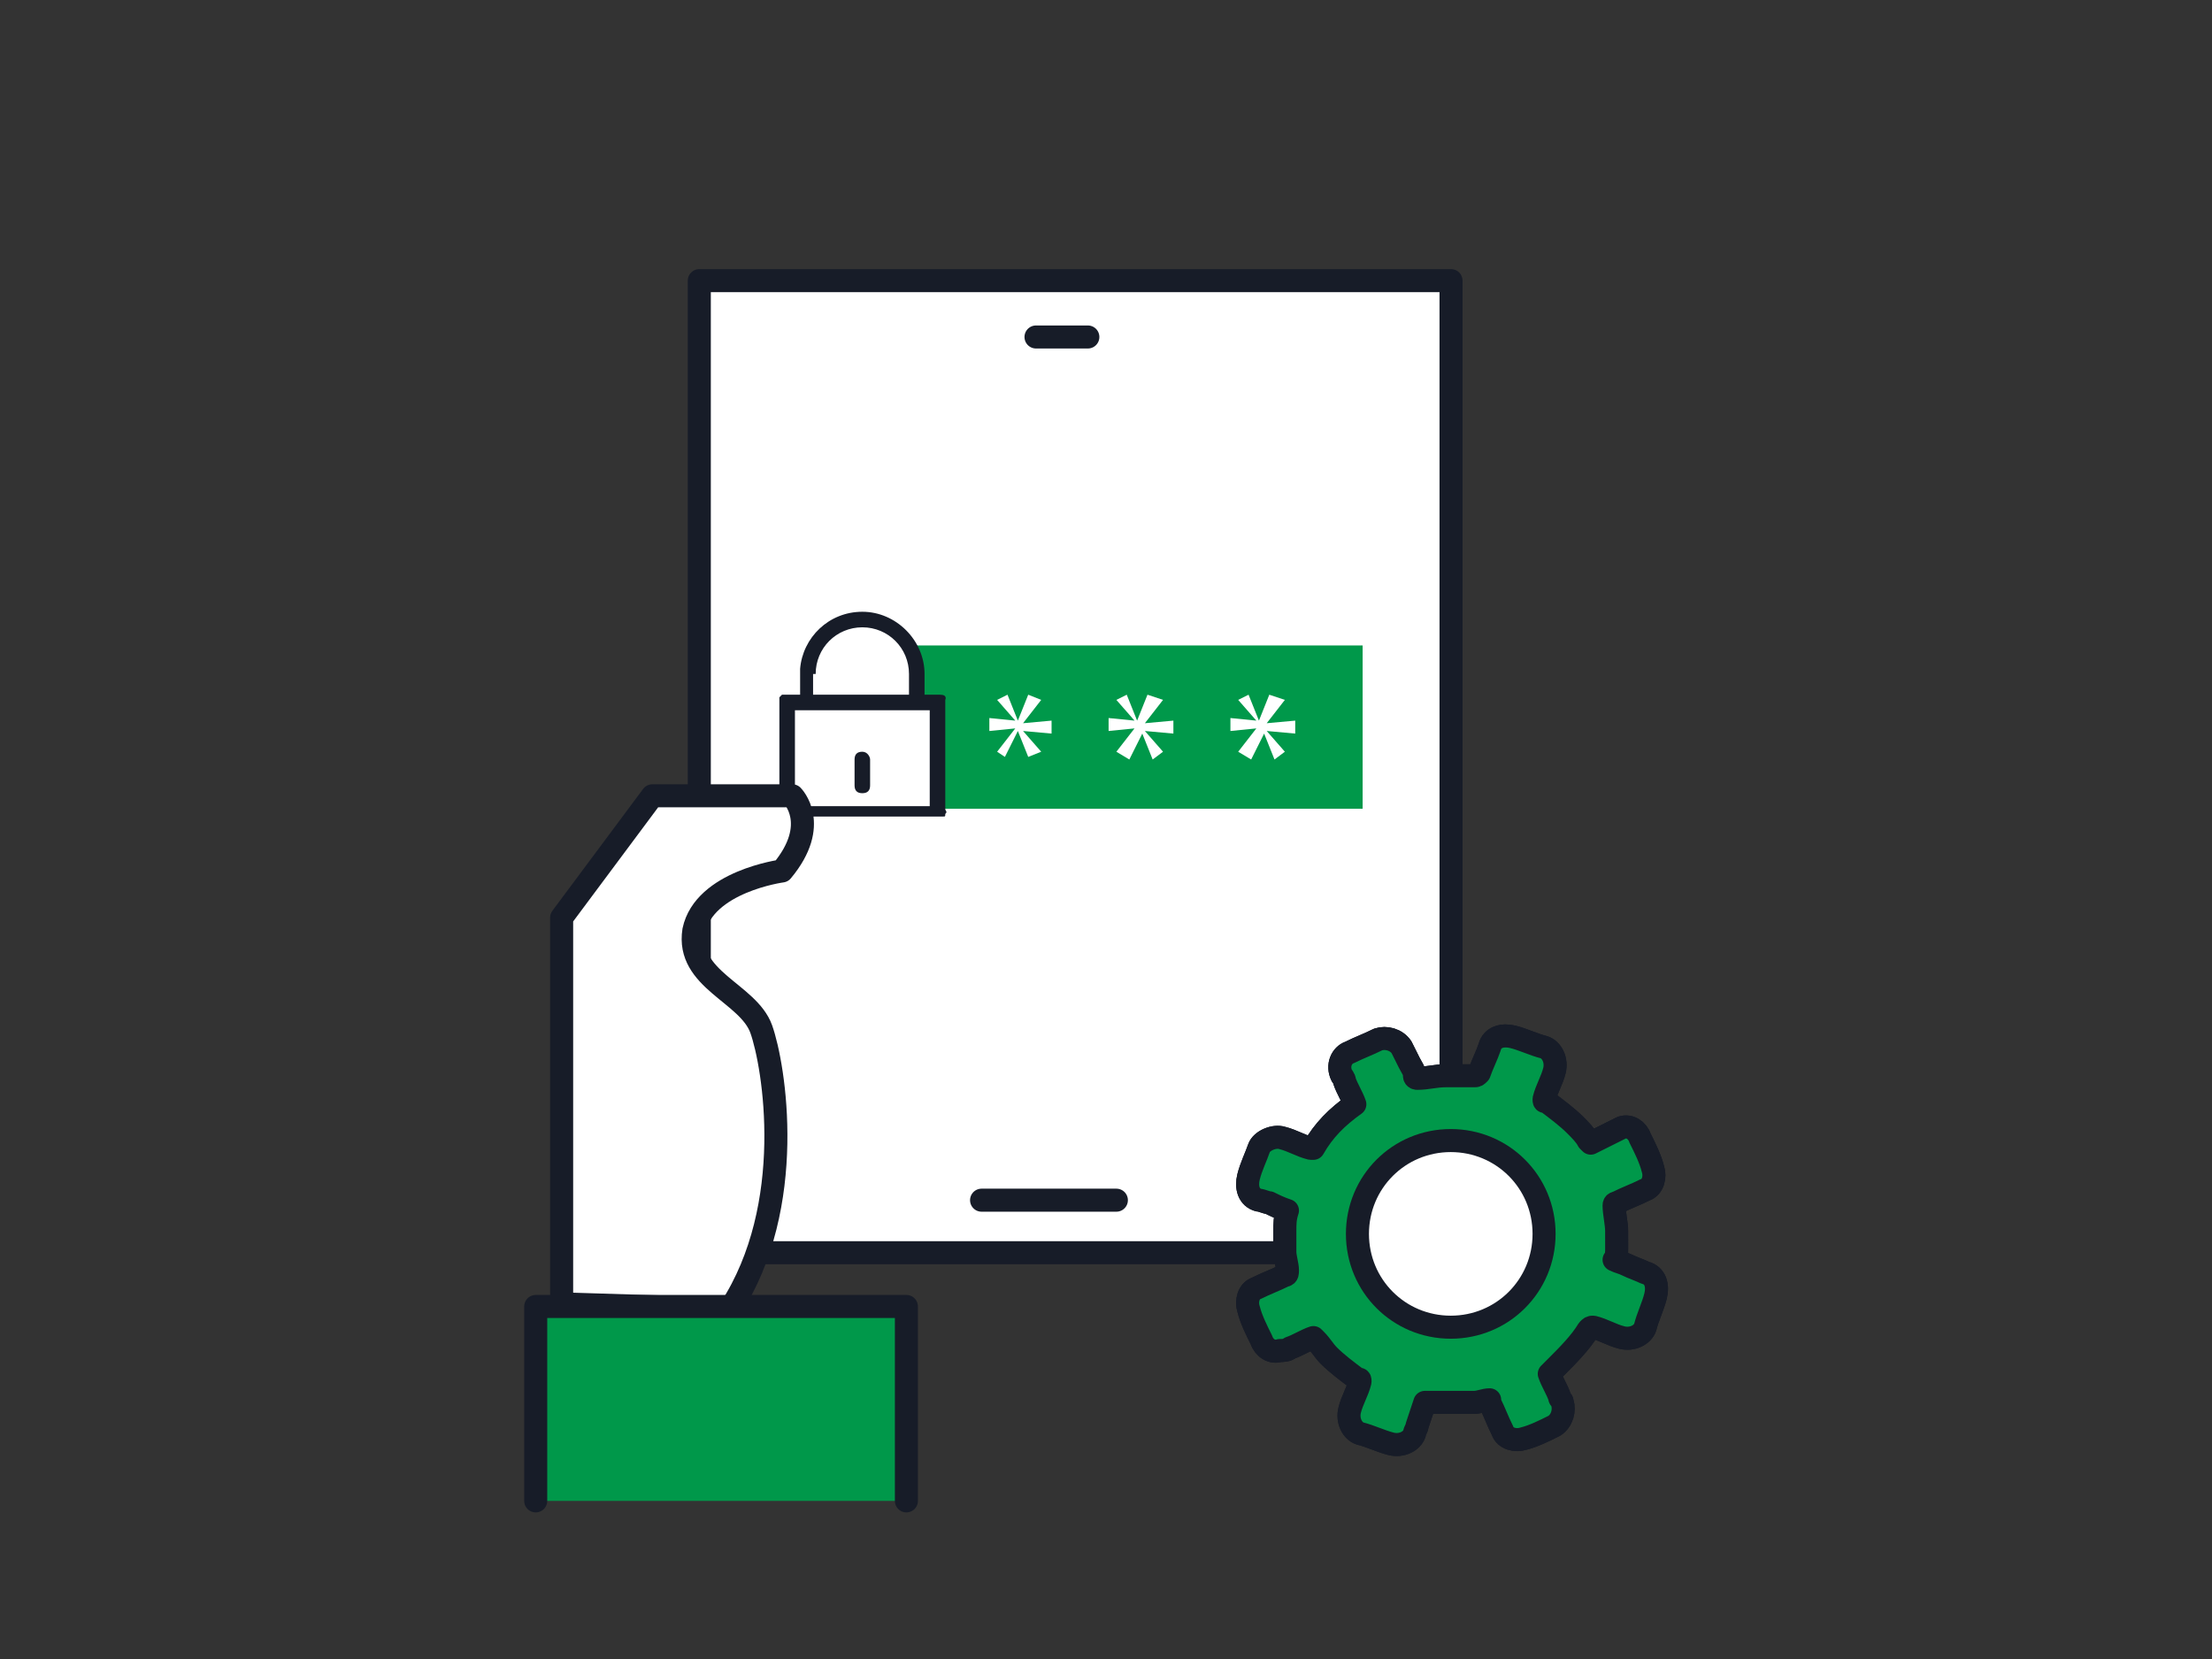<?xml version="1.0" encoding="utf-8"?>
<!-- Generator: Adobe Illustrator 17.0.0, SVG Export Plug-In . SVG Version: 6.00 Build 0)  -->
<!DOCTYPE svg PUBLIC "-//W3C//DTD SVG 1.1//EN" "http://www.w3.org/Graphics/SVG/1.1/DTD/svg11.dtd">
<svg version="1.1" id="Layer_1" xmlns="http://www.w3.org/2000/svg" xmlns:xlink="http://www.w3.org/1999/xlink" x="0px" y="0px"
	 width="288px" height="216px" viewBox="0 0 288 216" enable-background="new 0 0 288 216" xml:space="preserve">
<rect x="0" y="0" width="288" height="216" fill="#333333" stroke="none"/>
<rect id="XMLID_1379_" x="91.048" y="36.54" fill="#FFFFFF" stroke="#171C28" stroke-width="3" stroke-linecap="round" stroke-linejoin="round" stroke-miterlimit="10" width="97.875" height="126.562"/>
<g>
	<rect x="114.975" y="84.037" fill="#00984A" width="62.438" height="21.263"/>
	<g>
		<g>
			<path fill="#FFFFFF" d="M119.7,91.125l-2.363,3.037l0,0l3.713-0.338v1.688l-3.713-0.338l0,0l2.363,2.7l-1.35,1.012L117,95.512
				l0,0l-1.688,3.375l-1.35-1.012l2.363-3.037l0,0l-3.375,0.338v-1.688l3.375,0.338l0,0l-2.363-2.7l1.35-0.675l1.35,3.375l0,0
				l1.35-3.375L119.7,91.125z"/>
		</g>
		<g>
			<path fill="#FFFFFF" d="M135.563,91.125l-2.363,3.037l0,0l3.713-0.338v1.688l-3.713-0.338l0,0l2.363,2.7l-1.688,0.675
				l-1.35-3.375l0,0l-1.688,3.375l-1.012-0.675l2.363-3.037l0,0l-3.375,0.338v-1.688l3.375,0.338l0,0l-2.363-2.7l1.35-0.675
				l1.35,3.375l0,0l1.35-3.375L135.563,91.125z"/>
		</g>
		<g>
			<path fill="#FFFFFF" d="M151.425,91.125l-2.363,3.037l0,0l3.712-0.338v1.688l-3.712-0.338l0,0l2.363,2.7l-1.35,1.012l-1.35-3.375
				l0,0l-1.688,3.375l-1.687-1.012l2.363-3.037l0,0l-3.375,0.338v-1.688l3.375,0.338l0,0l-2.363-2.7l1.35-0.675l1.35,3.375l0,0
				l1.35-3.375L151.425,91.125z"/>
		</g>
		<g>
			<path fill="#FFFFFF" d="M167.288,91.125l-2.363,3.037l0,0l3.712-0.338v1.688l-3.712-0.338l0,0l2.363,2.7l-1.35,1.012l-1.35-3.375
				l0,0l-1.688,3.375l-1.688-1.012l2.363-3.037l0,0l-3.375,0.338v-1.688l3.375,0.338l0,0l-2.363-2.7l1.35-0.675l1.35,3.375l0,0
				l1.35-3.375L167.288,91.125z"/>
		</g>
	</g>
	<g>
		<path fill="#FFFFFF" d="M119.363,91.125h-13.5v-3.713c0-3.375,2.7-6.412,6.412-6.412h0.675c3.375,0,6.412,2.7,6.412,6.412V91.125z
			"/>
		<rect x="102.825" y="91.8" fill="#FFFFFF" width="18.563" height="13.5"/>
		<g>
			<path fill="#171C28" d="M122.4,90.45h-2.025v-2.7c0-4.387-3.713-8.1-8.1-8.1s-7.762,3.375-8.1,7.425c0,0.338,0,0.675,0,0.675v2.7
				h-1.35h-0.338c-0.338,0-0.675,0-0.675,0l-0.338,0.338V105.3c0,0.675,0.675,1.012,1.35,1.012h19.912c0.338,0,0.338,0,0.338-0.338
				c0.338-0.338,0-0.338,0-0.675c0,0,0,0,0-0.338V91.125C123.075,91.125,123.412,90.45,122.4,90.45z M106.2,87.75
				c0-3.375,2.7-6.075,6.075-6.075s6.075,2.7,6.075,6.075v2.7h-12.488v-2.7H106.2z M105.525,87.75c0-0.338,0-0.338,0-0.675
				C105.525,87.412,105.525,87.412,105.525,87.75z M103.5,92.475h2.025h14.513h1.012v12.488H103.5V92.475z"/>
			<path fill="#171C28" d="M112.275,97.875c-0.675,0-1.012,0.338-1.012,1.012v3.375c0,0.675,0.338,1.012,1.012,1.012
				c0.675,0,1.012-0.338,1.012-1.012v-3.375C113.287,98.55,112.95,97.875,112.275,97.875z"/>
		</g>
	</g>
</g>
<line id="XMLID_1378_" fill="none" stroke="#171C28" stroke-width="3" stroke-linecap="round" stroke-linejoin="round" stroke-miterlimit="10" x1="127.8" y1="156.262" x2="145.35" y2="156.262"/>
<line id="XMLID_1375_" fill="none" stroke="#171C28" stroke-width="3" stroke-linecap="round" stroke-linejoin="round" stroke-miterlimit="10" x1="134.887" y1="43.875" x2="141.637" y2="43.875"/>
<path id="XMLID_1374_" fill="#FFFFFF" stroke="#171C28" stroke-width="3" stroke-linecap="round" stroke-linejoin="round" stroke-miterlimit="10" d="
	M73.125,169.762v-50.287l11.813-15.863h18.225c0,0,3.713,3.713-1.35,9.788c0,0-10.125,1.35-11.475,7.762
	c-1.013,6.413,7.088,8.1,8.775,12.825c1.688,4.725,4.725,22.95-4.05,36.45L73.125,169.762z"/>
<polyline id="XMLID_1373_" fill="#00984A" stroke="#171C28" stroke-width="3" stroke-linecap="round" stroke-linejoin="round" stroke-miterlimit="10" points="
	69.75,195.413 69.75,170.1 118.012,170.1 118.012,195.413 "/>
<g>
	<g>
		
			<path fill="#FFFFFF" stroke="#171C28" stroke-width="3" stroke-linecap="round" stroke-linejoin="round" stroke-miterlimit="10" d="
			M210.488,162.675c0,0.337,0,1.012-0.337,1.35c0.675,0.337,1.012,0.337,1.688,0.675c0.675,0.337,1.688,0.675,2.363,1.012
			c1.35,0.337,1.688,1.688,1.35,3.038s-1.012,2.7-1.35,4.05c-0.337,1.012-1.688,1.688-3.038,1.35s-2.363-1.012-3.712-1.35
			c-0.337,0-0.337,0-0.675,0.337c-1.012,1.688-2.7,3.375-4.05,4.725c-0.337,0.337-0.675,0.675-1.012,1.012
			c0.337,1.012,1.012,2.025,1.35,3.038c0,0.337,0.337,0.337,0.337,0.675c0.337,1.012,0,2.363-1.012,3.038
			c-1.35,0.675-2.7,1.35-4.05,1.688c-1.012,0.337-2.363,0-2.7-1.012c-0.675-1.35-1.012-2.363-1.688-3.712v-0.337
			c-0.675,0-1.35,0.337-2.025,0.337c-0.337,0-0.675,0-1.012,0l0,0c-1.012,0-2.363,0-3.375,0H187.2c-0.337,0-0.337,0-0.675,0
			c-0.337,0-0.675,0-1.012,0c-0.337,1.012-0.675,2.025-1.012,3.038c0,0.337-0.337,0.675-0.337,1.012
			c-0.337,1.012-1.688,1.688-3.038,1.35c-1.35-0.338-2.7-1.013-4.05-1.35c-1.012-0.337-1.688-1.688-1.35-3.038
			s1.012-2.363,1.35-3.712c0-0.337,0-0.337-0.337-0.337c-1.35-1.013-2.7-2.025-3.712-3.038c-0.675-0.675-1.012-1.35-1.688-2.025
			c0,0,0,0-0.337-0.338c-1.012,0.338-2.025,1.012-3.038,1.35c-0.337,0.337-1.012,0.337-1.35,0.337
			c-1.012,0.338-2.025-0.337-2.363-1.35c-0.675-1.35-1.35-2.7-1.688-4.05c-0.337-1.012,0-2.363,1.012-2.7
			c1.35-0.675,2.363-1.013,3.712-1.688c0.337,0,0.337-0.338,0.337-0.675c0-0.675-0.337-1.688-0.337-2.363v-0.337l0,0
			c0-0.675,0-1.688,0-2.363c0-1.012,0-1.688,0.337-2.7c-1.012-0.338-1.688-0.675-2.363-1.013c-0.337,0-1.012-0.337-1.35-0.337
			c-1.35-0.337-1.688-1.688-1.35-3.038c0.337-1.35,1.012-2.7,1.35-3.712c0.337-1.012,2.025-1.688,3.038-1.35
			c1.35,0.338,2.363,1.013,3.712,1.35H171c1.35-2.363,3.038-4.05,5.4-5.738l0,0c-0.337-1.012-1.012-2.025-1.35-3.037
			c0-0.338-0.337-0.675-0.337-0.675c-0.675-1.35,0-2.7,1.012-3.038c1.35-0.675,2.363-1.012,3.712-1.688
			c1.012-0.337,2.363,0,3.038,1.012c0.337,0.675,0.675,1.35,1.012,2.025c0.337,0.675,0.675,1.012,0.675,1.688
			c0,0.337,0.337,0.337,0.337,0.337c1.35,0,2.363-0.337,3.712-0.337c0.337,0,1.012,0,1.35,0h0.337c0.337,0,0.675,0,1.35,0
			c0.337,0,0.675,0,0.675,0c0.337,0,0.337,0,0.675-0.337c0.337-1.012,1.012-2.363,1.35-3.375c0.337-1.35,1.688-1.688,3.038-1.35
			s2.7,1.012,4.05,1.35c1.012,0.337,1.688,1.688,1.35,3.038s-1.012,2.363-1.35,3.712c0,0.337,0,0.337,0.337,0.337
			c1.35,1.012,2.7,2.025,3.712,3.038c0.675,0.675,1.35,1.35,1.688,2.025c0,0,0,0,0.337,0.337c0.675-0.337,1.35-0.675,2.025-1.012
			c0.675-0.337,1.35-0.675,2.025-1.012c1.012-0.337,2.025,0.337,2.363,1.35c0.675,1.35,1.35,2.7,1.688,4.05
			c0.337,1.012,0,2.363-1.012,2.7c-1.35,0.675-2.363,1.012-3.712,1.688c0,0-0.337,0-0.337,0.337c0,1.012,0.337,2.363,0.337,3.375
			c0,0,0,0,0,0.337C210.487,161.325,210.487,162,210.488,162.675C210.488,162,210.488,162.337,210.488,162.675z M188.887,145.125
			c-8.438,0-15.525,7.087-15.525,15.525s7.087,15.525,15.525,15.525c8.775,0,15.525-6.75,15.525-15.525
			C204.413,152.212,197.325,145.125,188.887,145.125z"/>
	</g>
	
		<path fill="#00984A" stroke="#171C28" stroke-width="3" stroke-linecap="round" stroke-linejoin="round" stroke-miterlimit="10" d="
		M210.488,162.675c0,0.337,0,1.012-0.337,1.35c0.675,0.337,1.012,0.337,1.688,0.675c0.675,0.337,1.688,0.675,2.363,1.012
		c1.35,0.337,1.688,1.688,1.35,3.038s-1.012,2.7-1.35,4.05c-0.337,1.012-1.688,1.688-3.038,1.35s-2.363-1.012-3.712-1.35
		c-0.337,0-0.337,0-0.675,0.337c-1.012,1.688-2.7,3.375-4.05,4.725c-0.337,0.337-0.675,0.675-1.012,1.012
		c0.337,1.012,1.012,2.025,1.35,3.038c0,0.337,0.337,0.337,0.337,0.675c0.337,1.012,0,2.363-1.012,3.038
		c-1.35,0.675-2.7,1.35-4.05,1.688c-1.012,0.337-2.363,0-2.7-1.012c-0.675-1.35-1.012-2.363-1.688-3.712v-0.337
		c-0.675,0-1.35,0.337-2.025,0.337c-0.337,0-0.675,0-1.012,0l0,0c-1.012,0-2.363,0-3.375,0H187.2c-0.337,0-0.337,0-0.675,0
		c-0.337,0-0.675,0-1.012,0c-0.337,1.012-0.675,2.025-1.012,3.038c0,0.337-0.337,0.675-0.337,1.012
		c-0.337,1.012-1.688,1.688-3.038,1.35c-1.35-0.338-2.7-1.013-4.05-1.35c-1.012-0.337-1.688-1.688-1.35-3.038
		s1.012-2.363,1.35-3.712c0-0.337,0-0.337-0.337-0.337c-1.35-1.013-2.7-2.025-3.712-3.038c-0.675-0.675-1.012-1.35-1.688-2.025
		c0,0,0,0-0.337-0.338c-1.012,0.338-2.025,1.012-3.038,1.35c-0.337,0.337-1.012,0.337-1.35,0.337
		c-1.012,0.338-2.025-0.337-2.363-1.35c-0.675-1.35-1.35-2.7-1.688-4.05c-0.337-1.012,0-2.363,1.012-2.7
		c1.35-0.675,2.363-1.013,3.712-1.688c0.337,0,0.337-0.338,0.337-0.675c0-0.675-0.337-1.688-0.337-2.363v-0.337l0,0
		c0-0.675,0-1.688,0-2.363c0-1.012,0-1.688,0.337-2.7c-1.012-0.338-1.688-0.675-2.363-1.013c-0.337,0-1.012-0.337-1.35-0.337
		c-1.35-0.337-1.688-1.688-1.35-3.038c0.337-1.35,1.012-2.7,1.35-3.712c0.337-1.012,2.025-1.688,3.038-1.35
		c1.35,0.338,2.363,1.013,3.712,1.35H171c1.35-2.363,3.038-4.05,5.4-5.738l0,0c-0.337-1.012-1.012-2.025-1.35-3.037
		c0-0.338-0.337-0.675-0.337-0.675c-0.675-1.35,0-2.7,1.012-3.038c1.35-0.675,2.363-1.012,3.712-1.688
		c1.012-0.337,2.363,0,3.038,1.012c0.337,0.675,0.675,1.35,1.012,2.025c0.337,0.675,0.675,1.012,0.675,1.688
		c0,0.337,0.337,0.337,0.337,0.337c1.35,0,2.363-0.337,3.712-0.337c0.337,0,1.012,0,1.35,0h0.337c0.337,0,0.675,0,1.35,0
		c0.337,0,0.675,0,0.675,0c0.337,0,0.337,0,0.675-0.337c0.337-1.012,1.012-2.363,1.35-3.375c0.337-1.35,1.688-1.688,3.038-1.35
		s2.7,1.012,4.05,1.35c1.012,0.337,1.688,1.688,1.35,3.038s-1.012,2.363-1.35,3.712c0,0.337,0,0.337,0.337,0.337
		c1.35,1.012,2.7,2.025,3.712,3.038c0.675,0.675,1.35,1.35,1.688,2.025c0,0,0,0,0.337,0.337c0.675-0.337,1.35-0.675,2.025-1.012
		c0.675-0.337,1.35-0.675,2.025-1.012c1.012-0.337,2.025,0.337,2.363,1.35c0.675,1.35,1.35,2.7,1.688,4.05
		c0.337,1.012,0,2.363-1.012,2.7c-1.35,0.675-2.363,1.012-3.712,1.688c0,0-0.337,0-0.337,0.337c0,1.012,0.337,2.363,0.337,3.375
		c0,0,0,0,0,0.337C210.487,161.325,210.487,162,210.488,162.675C210.488,162,210.488,162.337,210.488,162.675z"/>
	
		<path fill="#FFFFFF" stroke="#171C28" stroke-width="3" stroke-linecap="round" stroke-linejoin="round" stroke-miterlimit="10" d="
		M188.887,148.5c6.75,0,12.15,5.4,12.15,12.15s-5.4,12.15-12.15,12.15s-12.15-5.4-12.15-12.15S182.137,148.5,188.887,148.5z"/>
</g>
</svg>
